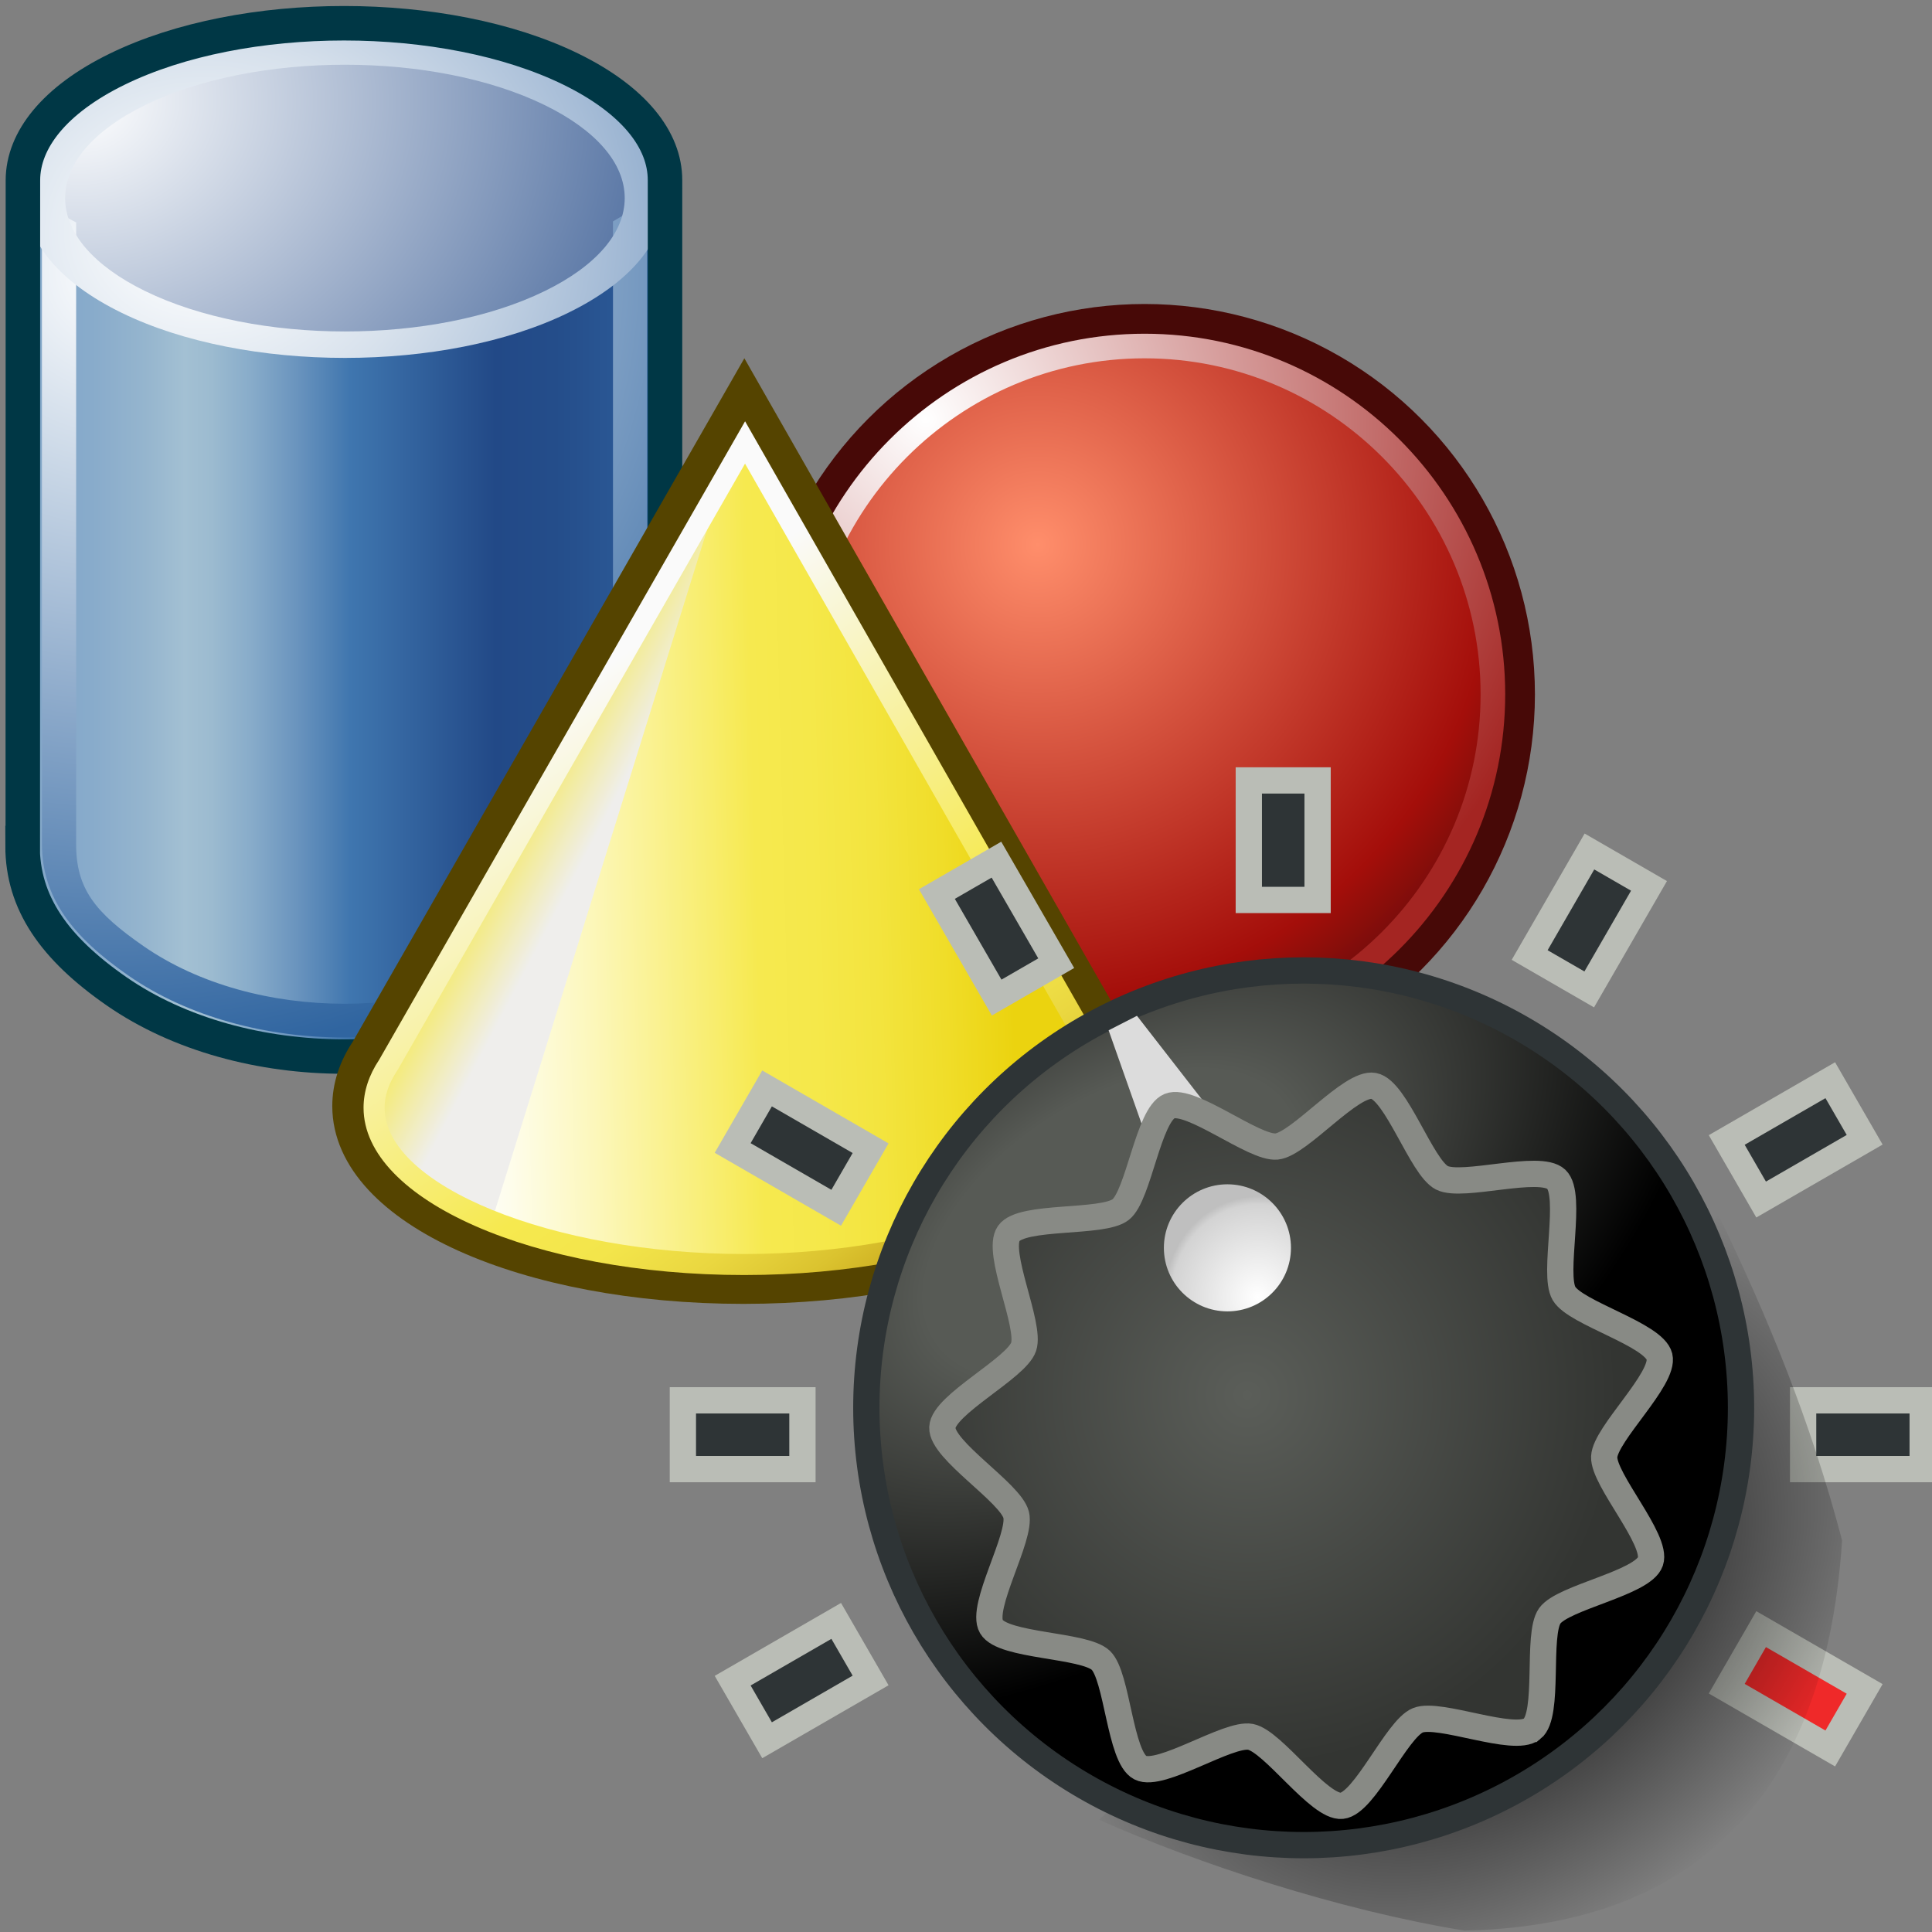 <?xml version="1.0" encoding="UTF-8" standalone="no"?>
<!-- Created with Inkscape (http://www.inkscape.org/) -->

<svg
   xmlns:i="http://ns.adobe.com/AdobeIllustrator/10.0/"
   xmlns:a="http://ns.adobe.com/AdobeSVGViewerExtensions/3.0/"
   xmlns:dc="http://purl.org/dc/elements/1.1/"
   xmlns:cc="http://creativecommons.org/ns#"
   xmlns:rdf="http://www.w3.org/1999/02/22-rdf-syntax-ns#"
   xmlns:svg="http://www.w3.org/2000/svg"
   xmlns="http://www.w3.org/2000/svg"
   xmlns:xlink="http://www.w3.org/1999/xlink"
   xmlns:sodipodi="http://sodipodi.sourceforge.net/DTD/sodipodi-0.dtd"
   xmlns:inkscape="http://www.inkscape.org/namespaces/inkscape"
   width="48px"
   height="48px"
   id="svg2383"
   sodipodi:version="0.32"
   inkscape:version="0.92.4 (5da689c313, 2019-01-14)"
   sodipodi:docname="rendergeometrysettings.svg"
   inkscape:output_extension="org.inkscape.output.svg.inkscape"
   version="1.1">
  <rect width="100%" height="100%" fill="#808080" stroke="none"/>
  <defs
     id="defs2385">
    <linearGradient
       inkscape:collect="always"
       id="linearGradient3229">
      <stop
         style="stop-color:#000000;stop-opacity:1;"
         offset="0"
         id="stop3231" />
      <stop
         style="stop-color:#000000;stop-opacity:0;"
         offset="1"
         id="stop3233" />
    </linearGradient>
    <linearGradient
       id="linearGradient3217">
      <stop
         style="stop-color:#5b5e59;stop-opacity:1;"
         offset="0"
         id="stop3219" />
      <stop
         style="stop-color:#333532;stop-opacity:1;"
         offset="1"
         id="stop3221" />
    </linearGradient>
    <linearGradient
       id="linearGradient3207">
      <stop
         style="stop-color:#ffffff;stop-opacity:1;"
         offset="0"
         id="stop3209" />
      <stop
         id="stop3215"
         offset="0.92"
         style="stop-color:#d3d3d3;stop-opacity:1;" />
      <stop
         style="stop-color:#bfbfbf;stop-opacity:1;"
         offset="1"
         id="stop3211" />
    </linearGradient>
    <linearGradient
       id="linearGradient3195">
      <stop
         style="stop-color:#575a55;stop-opacity:1;"
         offset="0"
         id="stop3197" />
      <stop
         id="stop3225"
         offset="0.31"
         style="stop-color:#575a55;stop-opacity:1;" />
      <stop
         style="stop-color:#000000;stop-opacity:1;"
         offset="1"
         id="stop3199" />
    </linearGradient>
    <inkscape:perspective
       sodipodi:type="inkscape:persp3d"
       inkscape:vp_x="0 : 24 : 1"
       inkscape:vp_y="0 : 1000 : 0"
       inkscape:vp_z="48 : 24 : 1"
       inkscape:persp3d-origin="24 : 16 : 1"
       id="perspective2391" />
    <radialGradient
       inkscape:collect="always"
       xlink:href="#linearGradient3195"
       id="radialGradient3201"
       cx="16.603"
       cy="17.937"
       fx="16.603"
       fy="17.937"
       r="19.071"
       gradientUnits="userSpaceOnUse"
       gradientTransform="matrix(1.249,-0.842,0.487,0.722,-12.858,18.962)" />
    <radialGradient
       inkscape:collect="always"
       xlink:href="#linearGradient3207"
       id="radialGradient3213"
       cx="23.134"
       cy="19.661"
       fx="23.134"
       fy="19.661"
       r="2.698"
       gradientUnits="userSpaceOnUse"
       gradientTransform="matrix(-1.47,-0.076,0.082,-1.586,55.231,52.91)" />
    <radialGradient
       inkscape:collect="always"
       xlink:href="#linearGradient3217"
       id="radialGradient3223"
       cx="11.401"
       cy="12.154"
       fx="11.401"
       fy="12.154"
       r="20.196"
       gradientTransform="matrix(1,0,0,1.004,0,-0.054)"
       gradientUnits="userSpaceOnUse" />
    <radialGradient
       inkscape:collect="always"
       xlink:href="#linearGradient3229"
       id="radialGradient3235"
       cx="32.698"
       cy="33.564"
       fx="32.698"
       fy="33.564"
       r="15.111"
       gradientTransform="matrix(0.9,-0.761,0.55,0.651,-16.783,35.69)"
       gradientUnits="userSpaceOnUse" />
    <radialGradient
       inkscape:collect="always"
       xlink:href="#XMLID_514_"
       id="radialGradient22949"
       gradientUnits="userSpaceOnUse"
       gradientTransform="matrix(-1,0,0,1,55.359,0)"
       cx="-64.877"
       cy="220.876"
       fx="-64.877"
       fy="220.876"
       r="14.119" />
    <radialGradient
       gradientUnits="userSpaceOnUse"
       gradientTransform="matrix(-1,0,0,1,55.359,0)"
       fy="220.876"
       fx="-64.877"
       r="14.119"
       cy="220.876"
       cx="-64.877"
       id="XMLID_514_">
      <stop
         id="stop7514"
         style="stop-color:#ff8e6b;stop-opacity:1;"
         offset="0" />
      <stop
         id="stop7516"
         style="stop-color:#A40E0A"
         offset="0.826" />
      <stop
         id="stop7518"
         style="stop-color:#660D0B"
         offset="1" />
      <a:midPointStop
         style="stop-color:#FFFFFF"
         offset="0" />
      <a:midPointStop
         style="stop-color:#FFFFFF"
         offset="0.5" />
      <a:midPointStop
         style="stop-color:#A40E0A"
         offset="0.826" />
      <a:midPointStop
         style="stop-color:#A40E0A"
         offset="0.5" />
      <a:midPointStop
         style="stop-color:#660D0B"
         offset="1" />
    </radialGradient>
    <radialGradient
       inkscape:collect="always"
       xlink:href="#XMLID_515_"
       id="radialGradient22951"
       gradientUnits="userSpaceOnUse"
       gradientTransform="matrix(-1,0,0,1,55.359,0)"
       cx="-62.017"
       cy="217.679"
       fx="-62.017"
       fy="217.679"
       r="17.176" />
    <radialGradient
       id="XMLID_515_"
       cx="-62.017"
       cy="217.679"
       r="17.176"
       fx="-62.017"
       fy="217.679"
       gradientTransform="matrix(-1,0,0,1,55.359,0)"
       gradientUnits="userSpaceOnUse">
      <stop
         offset="0"
         style="stop-color:#FFFFFF"
         id="stop7525" />
      <stop
         offset="1"
         style="stop-color:#A42522"
         id="stop7527" />
      <a:midPointStop
         offset="0"
         style="stop-color:#FFFFFF" />
      <a:midPointStop
         offset="0.5"
         style="stop-color:#FFFFFF" />
      <a:midPointStop
         offset="1"
         style="stop-color:#A42522" />
    </radialGradient>
    <linearGradient
       inkscape:collect="always"
       xlink:href="#XMLID_517_"
       id="linearGradient8411"
       gradientUnits="userSpaceOnUse"
       gradientTransform="matrix(1.177,0,0,1.177,107.068,-253.245)"
       x1="-100.206"
       y1="222.647"
       x2="-83.826"
       y2="222.647" />
    <linearGradient
       gradientTransform="translate(191.69)"
       y2="222.647"
       x2="-83.826"
       y1="222.647"
       x1="-100.206"
       gradientUnits="userSpaceOnUse"
       id="XMLID_517_">
      <stop
         id="stop7539"
         style="stop-color:#84A8C9"
         offset="0.028" />
      <stop
         id="stop7541"
         style="stop-color:#88ABCB"
         offset="0.108" />
      <stop
         id="stop7543"
         style="stop-color:#95B5CE"
         offset="0.191" />
      <stop
         id="stop7545"
         style="stop-color:#A3C0D3"
         offset="0.253" />
      <stop
         id="stop7547"
         style="stop-color:#9CBBD0"
         offset="0.294" />
      <stop
         id="stop7549"
         style="stop-color:#88ACCA"
         offset="0.355" />
      <stop
         id="stop7551"
         style="stop-color:#6A94BE"
         offset="0.427" />
      <stop
         id="stop7553"
         style="stop-color:#4177AF"
         offset="0.508" />
      <stop
         id="stop7555"
         style="stop-color:#3F76AF"
         offset="0.511" />
      <stop
         id="stop7557"
         style="stop-color:#224987"
         offset="0.736" />
      <stop
         id="stop7559"
         style="stop-color:#244D8A"
         offset="0.829" />
      <stop
         id="stop7561"
         style="stop-color:#2A5794"
         offset="0.924" />
      <stop
         id="stop7563"
         style="stop-color:#3065A0"
         offset="1" />
      <a:midPointStop
         style="stop-color:#84A8C9"
         offset="0.028" />
      <a:midPointStop
         style="stop-color:#84A8C9"
         offset="0.7" />
      <a:midPointStop
         style="stop-color:#A3C0D3"
         offset="0.253" />
      <a:midPointStop
         style="stop-color:#A3C0D3"
         offset="0.625" />
      <a:midPointStop
         style="stop-color:#3F76AF"
         offset="0.511" />
      <a:midPointStop
         style="stop-color:#3F76AF"
         offset="0.5" />
      <a:midPointStop
         style="stop-color:#224987"
         offset="0.736" />
      <a:midPointStop
         style="stop-color:#224987"
         offset="0.702" />
      <a:midPointStop
         style="stop-color:#3065A0"
         offset="1" />
    </linearGradient>
    <radialGradient
       inkscape:collect="always"
       xlink:href="#XMLID_518_"
       id="radialGradient8408"
       gradientUnits="userSpaceOnUse"
       gradientTransform="matrix(-1.177,0,0,0.997,-53.022,-219.683)"
       cx="-37.291"
       cy="214.005"
       fx="-37.291"
       fy="214.005"
       r="19.446" />
    <radialGradient
       gradientUnits="userSpaceOnUse"
       gradientTransform="matrix(-1,0,0,0.847,55.653,28.519)"
       fy="214.005"
       fx="-37.291"
       r="19.446"
       cy="214.005"
       cx="-37.291"
       id="XMLID_518_">
      <stop
         id="stop7568"
         style="stop-color:#FFFFFF"
         offset="0" />
      <stop
         id="stop7570"
         style="stop-color:#224987"
         offset="1" />
      <a:midPointStop
         style="stop-color:#FFFFFF"
         offset="0" />
      <a:midPointStop
         style="stop-color:#FFFFFF"
         offset="0.5" />
      <a:midPointStop
         style="stop-color:#224987"
         offset="1" />
    </radialGradient>
    <radialGradient
       inkscape:collect="always"
       xlink:href="#XMLID_519_"
       id="radialGradient22957"
       gradientUnits="userSpaceOnUse"
       gradientTransform="matrix(-1,0,0,1,55.653,0)"
       cx="-38.266"
       cy="214.142"
       fx="-38.266"
       fy="214.142"
       r="20.102" />
    <radialGradient
       id="XMLID_519_"
       cx="-38.266"
       cy="214.142"
       r="20.102"
       fx="-38.266"
       fy="214.142"
       gradientTransform="matrix(-1,0,0,1,55.653,0)"
       gradientUnits="userSpaceOnUse">
      <stop
         offset="0"
         style="stop-color:#FFFFFF"
         id="stop7577" />
      <stop
         offset="1"
         style="stop-color:#3065A0"
         id="stop7579" />
      <a:midPointStop
         offset="0"
         style="stop-color:#FFFFFF" />
      <a:midPointStop
         offset="0.5"
         style="stop-color:#FFFFFF" />
      <a:midPointStop
         offset="1"
         style="stop-color:#3065A0" />
    </radialGradient>
    <radialGradient
       inkscape:collect="always"
       xlink:href="#XMLID_520_"
       id="radialGradient8416"
       gradientUnits="userSpaceOnUse"
       gradientTransform="matrix(1,0,0,0.847,0,28.519)"
       cx="96.07"
       cy="217.459"
       fx="96.07"
       fy="217.459"
       r="30.602" />
    <radialGradient
       id="XMLID_520_"
       cx="96.07"
       cy="217.459"
       r="30.602"
       fx="96.07"
       fy="217.459"
       gradientTransform="matrix(1,0,0,0.847,0,28.519)"
       gradientUnits="userSpaceOnUse">
      <stop
         offset="0"
         style="stop-color:#FFFFFF"
         id="stop7586" />
      <stop
         offset="0.066"
         style="stop-color:#F4F7FA"
         id="stop7588" />
      <stop
         offset="0.182"
         style="stop-color:#D7E1EC"
         id="stop7590" />
      <stop
         offset="0.335"
         style="stop-color:#A7BDD7"
         id="stop7592" />
      <stop
         offset="0.516"
         style="stop-color:#668DB9"
         id="stop7594" />
      <stop
         offset="0.652"
         style="stop-color:#3065A0"
         id="stop7596" />
      <stop
         offset="0.916"
         style="stop-color:#1A3A6B"
         id="stop7598" />
      <a:midPointStop
         offset="0"
         style="stop-color:#FFFFFF" />
      <a:midPointStop
         offset="0.583"
         style="stop-color:#FFFFFF" />
      <a:midPointStop
         offset="0.652"
         style="stop-color:#3065A0" />
      <a:midPointStop
         offset="0.5"
         style="stop-color:#3065A0" />
      <a:midPointStop
         offset="0.916"
         style="stop-color:#1A3A6B" />
    </radialGradient>
    <linearGradient
       inkscape:collect="always"
       xlink:href="#XMLID_521_"
       id="linearGradient22961"
       gradientUnits="userSpaceOnUse"
       gradientTransform="matrix(1.137,0,0,1.137,-103.079,-229.983)"
       x1="103.99"
       y1="229.561"
       x2="118.07"
       y2="229.189" />
    <linearGradient
       y2="229.189"
       x2="118.07"
       y1="229.561"
       x1="103.99"
       gradientUnits="userSpaceOnUse"
       id="XMLID_521_">
      <stop
         id="stop7607"
         style="stop-color:#FFFFFF"
         offset="0" />
      <stop
         id="stop7609"
         style="stop-color:#FEFDEC"
         offset="0.078" />
      <stop
         id="stop7611"
         style="stop-color:#FCF7BB"
         offset="0.236" />
      <stop
         id="stop7613"
         style="stop-color:#F8ED6D"
         offset="0.459" />
      <stop
         id="stop7615"
         style="stop-color:#F6E94F"
         offset="0.539" />
      <stop
         id="stop7617"
         style="stop-color:#F5E84A"
         offset="0.641" />
      <stop
         id="stop7619"
         style="stop-color:#F3E43E"
         offset="0.755" />
      <stop
         id="stop7621"
         style="stop-color:#F0DD29"
         offset="0.876" />
      <stop
         id="stop7623"
         style="stop-color:#EBD30F"
         offset="1" />
      <stop
         id="stop7625"
         style="stop-color:#EBD30F"
         offset="1" />
      <a:midPointStop
         style="stop-color:#FFFFFF"
         offset="0" />
      <a:midPointStop
         style="stop-color:#FFFFFF"
         offset="0.549" />
      <a:midPointStop
         style="stop-color:#F6E94F"
         offset="0.539" />
      <a:midPointStop
         style="stop-color:#F6E94F"
         offset="0.683" />
      <a:midPointStop
         style="stop-color:#EBD30F"
         offset="1" />
    </linearGradient>
    <linearGradient
       inkscape:collect="always"
       xlink:href="#XMLID_523_"
       id="linearGradient22963"
       gradientUnits="userSpaceOnUse"
       gradientTransform="matrix(1.137,0,0,1.137,-103.079,-229.983)"
       x1="107.77"
       y1="228.699"
       x2="105.604"
       y2="227.569" />
    <linearGradient
       y2="227.569"
       x2="105.604"
       y1="228.699"
       x1="107.77"
       gradientUnits="userSpaceOnUse"
       id="XMLID_523_">
      <stop
         id="stop7637"
         style="stop-color:#EFEEEC"
         offset="0" />
      <stop
         id="stop7639"
         style="stop-color:#F6E94F"
         offset="1" />
      <a:midPointStop
         style="stop-color:#EFEEEC"
         offset="0" />
      <a:midPointStop
         style="stop-color:#EFEEEC"
         offset="0.5" />
      <a:midPointStop
         style="stop-color:#F6E94F"
         offset="1" />
    </linearGradient>
    <linearGradient
       inkscape:collect="always"
       xlink:href="#XMLID_524_"
       id="linearGradient22965"
       gradientUnits="userSpaceOnUse"
       x1="105.57"
       y1="226.415"
       x2="115.738"
       y2="240.775" />
    <linearGradient
       id="XMLID_524_"
       gradientUnits="userSpaceOnUse"
       x1="105.57"
       y1="226.415"
       x2="115.738"
       y2="240.775">
      <stop
         offset="0"
         style="stop-color:#FAFAFA"
         id="stop7648" />
      <stop
         offset="0.579"
         style="stop-color:#F6E94F"
         id="stop7650" />
      <stop
         offset="0.693"
         style="stop-color:#F3E54B"
         id="stop7652" />
      <stop
         offset="0.793"
         style="stop-color:#EAD740"
         id="stop7654" />
      <stop
         offset="0.888"
         style="stop-color:#DBC32F"
         id="stop7656" />
      <stop
         offset="0.98"
         style="stop-color:#C8A61A"
         id="stop7658" />
      <stop
         offset="1"
         style="stop-color:#C3A016"
         id="stop7660" />
      <a:midPointStop
         offset="0"
         style="stop-color:#FAFAFA" />
      <a:midPointStop
         offset="0.5"
         style="stop-color:#FAFAFA" />
      <a:midPointStop
         offset="0.579"
         style="stop-color:#F6E94F" />
      <a:midPointStop
         offset="0.733"
         style="stop-color:#F6E94F" />
      <a:midPointStop
         offset="1"
         style="stop-color:#C3A016" />
    </linearGradient>
  </defs>
  <sodipodi:namedview
     id="base"
     pagecolor="#ffffff"
     bordercolor="#666666"
     borderopacity="1.0"
     inkscape:pageopacity="0.0"
     inkscape:pageshadow="2"
     inkscape:zoom="15.75"
     inkscape:cx="3.8095234"
     inkscape:cy="24.022222"
     inkscape:current-layer="layer1"
     showgrid="true"
     inkscape:grid-bbox="true"
     inkscape:document-units="px"
     inkscape:window-width="2880"
     inkscape:window-height="1557"
     inkscape:window-x="-8"
     inkscape:window-y="-8"
     inkscape:window-maximized="1"
     inkscape:snap-global="false" />
  <g
     id="layer1"
     inkscape:label="Layer 1"
     inkscape:groupmode="layer">
    <g
       id="g119456"
       transform="matrix(0.828,0,0,0.828,9.557,7.75)">
      <g
         transform="matrix(1.035,0,0,1.035,-15.208,-14.912)"
         id="g22880">
        <circle
           style="fill:url(#radialGradient22949);stroke:#470907;stroke-width:1.02"
           id="circle7520"
           r="9.443"
           cy="224.694"
           cx="122.958"
           i:knockout="Off"
           transform="matrix(1.137,0,0,1.137,-103.079,-229.983)" />
        <g
           id="g7522"
           transform="matrix(1.137,0,0,1.137,-103.079,-229.983)">
          <radialGradient
             gradientUnits="userSpaceOnUse"
             gradientTransform="matrix(-1,0,0,1,55.359,0)"
             fy="217.679"
             fx="-62.017"
             r="17.176"
             cy="217.679"
             cx="-62.017"
             id="radialGradient16991">
            <stop
               id="stop16993"
               style="stop-color:#FFFFFF"
               offset="0" />
            <stop
               id="stop16995"
               style="stop-color:#A42522"
               offset="1" />
            <a:midPointStop
               style="stop-color:#FFFFFF"
               offset="0" />
            <a:midPointStop
               style="stop-color:#FFFFFF"
               offset="0.5" />
            <a:midPointStop
               style="stop-color:#A42522"
               offset="1" />
          </radialGradient>
          <path
             style="fill:url(#radialGradient22951)"
             id="path7529"
             d="m 122.958,215.499 c -5.069,0 -9.195,4.125 -9.195,9.195 0,5.07 4.126,9.195 9.195,9.195 5.07,0 9.195,-4.125 9.195,-9.195 0,-5.07 -4.125,-9.195 -9.195,-9.195 z m 0,17.762 c -4.724,0 -8.567,-3.843 -8.567,-8.567 0,-4.724 3.844,-8.568 8.567,-8.568 4.723,0 8.568,3.845 8.568,8.568 0,4.724 -3.844,8.567 -8.568,8.567 z"
             i:knockout="Off"
             inkscape:connector-curvature="0" />
        </g>
      </g>
      <path
         i:knockout="Off"
         d="M 8.416,-4.805 V 15.664 l 0.005,-0.001 c 0,1.709 -0.94,3.417 -2.822,4.724 -3.765,2.607 -9.866,2.607 -13.63,0 -1.883,-1.304 -2.823,-2.662 -2.823,-4.371 V -4.804"
         id="path7565"
         style="fill:url(#linearGradient8411)"
         inkscape:connector-curvature="0" />
      <path
         i:knockout="Off"
         d="m -8.029,-7.284 c -3.762,1.841 -3.762,4.826 0,6.665 3.761,1.839 9.858,1.839 13.622,0 3.761,-1.839 3.761,-4.824 -0.001,-6.665 -3.762,-1.839 -9.86,-1.839 -13.62,0 z"
         id="path7572"
         style="fill:url(#radialGradient8408)"
         inkscape:connector-curvature="0" />
      <g
         transform="matrix(1.177,0,0,1.177,-118.515,-253.245)"
         i:knockout="Off"
         id="g7574">
        <radialGradient
           id="radialGradient17001"
           cx="-38.266"
           cy="214.142"
           r="20.102"
           fx="-38.266"
           fy="214.142"
           gradientTransform="matrix(-1,0,0,1,55.653,0)"
           gradientUnits="userSpaceOnUse">
          <stop
             offset="0"
             style="stop-color:#FFFFFF"
             id="stop17003" />
          <stop
             offset="1"
             style="stop-color:#3065A0"
             id="stop17005" />
          <a:midPointStop
             offset="0"
             style="stop-color:#FFFFFF" />
          <a:midPointStop
             offset="0.5"
             style="stop-color:#FFFFFF" />
          <a:midPointStop
             offset="1"
             style="stop-color:#3065A0" />
        </radialGradient>
        <path
           i:knockout="Off"
           d="m 107.384,212.338 v 16.075 c 0,1.376 -0.787,2.68 -2.215,3.67 -3.034,2.101 -7.97,2.101 -11.004,0 -1.432,-0.992 -2.215,-1.996 -2.21,-3.372 v -16.289 l 0.872,0.457 v 15.833 c -0.006,1.149 0.477,1.757 1.721,2.619 2.822,1.956 7.416,1.956 10.24,0 1.24,-0.86 1.725,-1.769 1.725,-2.918 v -15.56 z"
           id="path7581"
           style="fill:url(#radialGradient22957)"
           inkscape:connector-curvature="0" />
      </g>
      <g
         transform="matrix(1.177,0,0,1.177,-118.515,-252.752)"
         id="g7583">
        <radialGradient
           id="radialGradient17009"
           cx="96.07"
           cy="217.459"
           r="30.602"
           fx="96.07"
           fy="217.459"
           gradientTransform="matrix(1,0,0,0.847,0,28.519)"
           gradientUnits="userSpaceOnUse">
          <stop
             offset="0"
             style="stop-color:#FFFFFF"
             id="stop17011" />
          <stop
             offset="0.066"
             style="stop-color:#F4F7FA"
             id="stop17013" />
          <stop
             offset="0.182"
             style="stop-color:#D7E1EC"
             id="stop17015" />
          <stop
             offset="0.335"
             style="stop-color:#A7BDD7"
             id="stop17017" />
          <stop
             offset="0.516"
             style="stop-color:#668DB9"
             id="stop17019" />
          <stop
             offset="0.652"
             style="stop-color:#3065A0"
             id="stop17021" />
          <stop
             offset="0.916"
             style="stop-color:#1A3A6B"
             id="stop17023" />
          <a:midPointStop
             offset="0"
             style="stop-color:#FFFFFF" />
          <a:midPointStop
             offset="0.583"
             style="stop-color:#FFFFFF" />
          <a:midPointStop
             offset="0.652"
             style="stop-color:#3065A0" />
          <a:midPointStop
             offset="0.5"
             style="stop-color:#3065A0" />
          <a:midPointStop
             offset="0.916"
             style="stop-color:#1A3A6B" />
        </radialGradient>
        <path
           i:knockout="Off"
           d="m 93.979,208.919 c -1.574,0.771 -2.439,1.806 -2.441,2.921 v 0 c 0,1.115 0.867,2.151 2.441,2.921 3.143,1.538 8.258,1.538 11.4,0 1.574,-0.77 2.44,-1.806 2.44,-2.921 0,-1.114 -0.866,-2.15 -2.44,-2.921 -3.142,-1.537 -8.257,-1.537 -11.4,0 z m 0.604,5.29 c -1.313,-0.643 -2.036,-1.484 -2.036,-2.369 0.001,-0.885 0.724,-1.727 2.036,-2.369 v 0 c 2.811,-1.374 7.382,-1.374 10.193,0 1.313,0.643 2.036,1.484 2.036,2.369 0,0.885 -0.723,1.727 -2.036,2.369 -2.81,1.375 -7.382,1.375 -10.193,0 z m -0.604,-5.29 z"
           id="path7600"
           style="fill:url(#radialGradient8416)"
           inkscape:connector-curvature="0" />
      </g>
      <path
         sodipodi:nodetypes="ccsccccssc"
         d="m 8.412,-3.953 -5.88e-4,19.617 c 0,1.709 -0.94,3.419 -2.822,4.723 -3.763,2.607 -9.866,2.607 -13.631,0 -1.882,-1.306 -2.824,-2.663 -2.824,-4.372 l 0.007,0.001 0.004,-19.973 c 0.004,-1.199 0.943,-2.406 2.826,-3.326 3.76,-1.839 9.858,-1.839 13.62,0 1.884,0.923 2.824,2.122 2.82,3.331 z"
         style="fill:none;stroke:#003745;stroke-width:1.035;stroke-opacity:1"
         id="path7602"
         inkscape:connector-curvature="0" />
      <g
         transform="matrix(1.035,0,0,1.035,-13.508,-15.933)"
         id="g22865">
        <path
           style="fill:url(#linearGradient22961)"
           id="path7627"
           d="m 34.745,37.919 c 0,3.257 -4.03,5.65 -11.648,5.65 -6.709,0 -11.037,-2.536 -11.037,-5.579 0.009,-0.128 0.042,-0.255 0.098,-0.354 L 23.165,18.131 c 0.132,-0.235 0.348,-0.235 0.48,0 l 11.005,19.446 c 0.053,0.094 0.086,0.215 0.095,0.342 z"
           i:knockout="Off"
           inkscape:connector-curvature="0" />
        <path
           style="fill:url(#linearGradient22963)"
           id="path7641"
           d="m 23.577,17.925 -7.597,24.391 c -3.218,-1.042 -4.262,-3.606 -3.822,-4.68 L 23.424,17.925 Z"
           a:adobe-blending-mode="darken"
           i:knockout="Off"
           inkscape:connector-curvature="0" />
        <path
           style="fill:none;stroke:#554400;stroke-width:1.159;stroke-opacity:1"
           id="path7643"
           d="m 34.421,37.083 c 0.24,0.426 0.367,0.875 0.367,1.336 0,2.91 -5.076,5.153 -11.338,5.153 -6.261,0 -11.338,-2.244 -11.338,-5.153 0,-0.543 0.176,-1.066 0.505,-1.559 L 23.478,17.905 Z"
           i:knockout="Off"
           inkscape:connector-curvature="0" />
        <g
           id="g7645"
           transform="matrix(1.137,0,0,1.137,-103.079,-229.983)">
          <linearGradient
             y2="240.775"
             x2="115.738"
             y1="226.415"
             x1="105.57"
             gradientUnits="userSpaceOnUse"
             id="linearGradient17032">
            <stop
               id="stop17034"
               style="stop-color:#FAFAFA"
               offset="0" />
            <stop
               id="stop17036"
               style="stop-color:#F6E94F"
               offset="0.579" />
            <stop
               id="stop17038"
               style="stop-color:#F3E54B"
               offset="0.693" />
            <stop
               id="stop17040"
               style="stop-color:#EAD740"
               offset="0.793" />
            <stop
               id="stop17042"
               style="stop-color:#DBC32F"
               offset="0.888" />
            <stop
               id="stop17044"
               style="stop-color:#C8A61A"
               offset="0.98" />
            <stop
               id="stop17046"
               style="stop-color:#C3A016"
               offset="1" />
            <a:midPointStop
               style="stop-color:#FAFAFA"
               offset="0" />
            <a:midPointStop
               style="stop-color:#FAFAFA"
               offset="0.5" />
            <a:midPointStop
               style="stop-color:#F6E94F"
               offset="0.579" />
            <a:midPointStop
               style="stop-color:#F6E94F"
               offset="0.733" />
            <a:midPointStop
               style="stop-color:#C3A016"
               offset="1" />
          </linearGradient>
          <path
             style="fill:url(#linearGradient22965)"
             id="path7662"
             d="m 111.095,219.005 -9.098,15.874 c -0.265,0.398 -0.398,0.811 -0.398,1.224 0,2.352 4.354,4.265 9.705,4.265 5.351,0 9.705,-1.913 9.705,-4.265 0,-0.352 -0.097,-0.702 -0.287,-1.043 -0.002,-0.002 -9.395,-16.461 -9.395,-16.461 z m -8.959,17.098 c 0,-0.306 0.104,-0.617 0.309,-0.927 l 0.028,-0.045 c 0,0 8.411,-14.68 8.853,-15.452 0.442,0.774 8.929,15.646 8.929,15.646 0.145,0.258 0.219,0.521 0.219,0.778 0,1.986 -4.284,3.729 -9.169,3.729 -4.885,0 -9.169,-1.743 -9.169,-3.729 z"
             i:knockout="Off"
             inkscape:connector-curvature="0" />
        </g>
      </g>
    </g>
    <g
       id="g117341"
       transform="matrix(0.653,0,0,0.653,16.676,18.373)">
      <rect
         transform="matrix(-0.866,-0.5,0.5,-0.866,0,0)"
         style="display:inline;overflow:visible;visibility:visible;opacity:1;fill:#ef2929;fill-opacity:1;fill-rule:evenodd;stroke:#babdb6;stroke-width:1;stroke-linecap:butt;stroke-linejoin:miter;stroke-miterlimit:4;stroke-dasharray:none;stroke-dashoffset:0;stroke-opacity:1;marker:none;marker-start:none;marker-mid:none;marker-end:none;enable-background:accumulate"
         id="rect3301"
         width="4.549"
         height="2.617"
         x="-57.386"
         y="-11.195" />
      <rect
         transform="scale(-1,1)"
         style="display:inline;overflow:visible;visibility:visible;opacity:1;fill:#2e3436;fill-opacity:1;fill-rule:evenodd;stroke:#babdb6;stroke-width:1;stroke-linecap:butt;stroke-linejoin:miter;stroke-miterlimit:4;stroke-dasharray:none;stroke-dashoffset:0;stroke-opacity:1;marker:none;marker-start:none;marker-mid:none;marker-end:none;enable-background:accumulate"
         id="rect3273"
         width="4.549"
         height="2.617"
         x="-47.615"
         y="25.142" />
      <path
         sodipodi:nodetypes="ccccc"
         id="path3203"
         d="m 16.279,41.101 c 3.728,1.663 9.141,3.442 13.897,4.216 8.104,-0.167 13.693,-4.412 14.372,-14.846 -1.201,-4.571 -2.86,-8.569 -4.692,-12.352 z"
         style="fill:url(#radialGradient3235);fill-opacity:1;fill-rule:evenodd;stroke:none;stroke-width:1px;stroke-linecap:butt;stroke-linejoin:miter;stroke-opacity:1"
         inkscape:connector-curvature="0" />
      <circle
         transform="matrix(0.896,0,0,0.896,1.848,2.358)"
         id="path2413"
         style="display:inline;overflow:visible;visibility:visible;opacity:1;fill:url(#radialGradient3201);fill-opacity:1;fill-rule:evenodd;stroke:#2e3436;stroke-width:1.116;stroke-linecap:butt;stroke-linejoin:miter;stroke-miterlimit:4;stroke-dasharray:none;stroke-dashoffset:0;stroke-opacity:1;marker:none;marker-start:none;marker-mid:none;marker-end:none;enable-background:accumulate"
         cx="24.794"
         cy="25.746"
         r="18.571" />
      <path
         sodipodi:nodetypes="ccccc"
         id="path3227"
         d="m 18.349,15.9 -1.707,-4.836 1.078,-0.552 3.304,4.251 z"
         style="fill:#dcdcdc;fill-opacity:1;fill-rule:evenodd;stroke:none;stroke-width:1px;stroke-linecap:butt;stroke-linejoin:miter;stroke-opacity:1"
         inkscape:connector-curvature="0" />
      <path
         transform="matrix(0.698,0,0,0.698,13.959,16.461)"
         d="m 26.921,30.349 c -0.978,0.774 -5.063,-0.939 -6.22,-0.471 -1.157,0.468 -2.904,4.538 -4.145,4.661 -1.241,0.123 -3.752,-3.527 -4.978,-3.759 -1.226,-0.232 -4.896,2.248 -6.007,1.68 -1.111,-0.568 -1.25,-4.996 -2.155,-5.854 -0.906,-0.858 -5.334,-0.756 -5.962,-1.835 -0.627,-1.078 1.65,-4.878 1.351,-6.09 -0.298,-1.211 -4.079,-3.52 -4.024,-4.767 0.055,-1.246 4.025,-3.212 4.429,-4.392 C -0.386,8.343 -2.318,4.357 -1.598,3.338 -0.878,2.32 3.525,2.813 4.503,2.038 5.481,1.264 6.011,-3.134 7.167,-3.602 c 1.157,-0.468 4.594,2.327 5.835,2.204 1.241,-0.123 4.065,-3.536 5.291,-3.304 1.226,0.232 2.606,4.441 3.717,5.009 1.111,0.568 5.331,-0.777 6.237,0.081 0.906,0.858 -0.209,5.145 0.419,6.224 0.627,1.078 4.905,2.228 5.204,3.44 0.298,1.211 -2.957,4.216 -3.012,5.462 -0.055,1.246 2.922,4.527 2.518,5.707 -0.404,1.18 -4.767,1.948 -5.487,2.966 -0.72,1.019 0.011,5.388 -0.967,6.162 z"
         inkscape:randomized="0"
         inkscape:rounded="0.2"
         inkscape:flatsided="false"
         sodipodi:arg2="1.1866522"
         sodipodi:arg1="0.90105284"
         sodipodi:r2="16.270235"
         sodipodi:r1="19.841751"
         sodipodi:cy="14.793651"
         sodipodi:cx="14.603175"
         sodipodi:sides="11"
         id="path3185"
         style="display:inline;overflow:visible;visibility:visible;opacity:1;fill:url(#radialGradient3223);fill-opacity:1;fill-rule:evenodd;stroke:#888a85;stroke-width:1.432;stroke-linecap:butt;stroke-linejoin:miter;stroke-miterlimit:4;stroke-dasharray:none;stroke-dashoffset:0;stroke-opacity:1;marker:none;marker-start:none;marker-mid:none;marker-end:none;enable-background:accumulate"
         sodipodi:type="star" />
      <circle
         transform="matrix(0.896,0,0,0.896,1.848,3.326)"
         id="path3205"
         style="display:inline;overflow:visible;visibility:visible;opacity:1;fill:url(#radialGradient3213);fill-opacity:1;fill-rule:evenodd;stroke:none;stroke-width:1;stroke-linecap:butt;stroke-linejoin:miter;stroke-miterlimit:4;stroke-dasharray:none;stroke-dashoffset:0;stroke-opacity:1;marker:none;marker-start:none;marker-mid:none;marker-end:none;enable-background:accumulate"
         cx="21.556"
         cy="17.873"
         r="2.698" />
      <rect
         y="25.142"
         x="0.444"
         height="2.617"
         width="4.549"
         id="rect3263"
         style="display:inline;overflow:visible;visibility:visible;opacity:1;fill:#2e3436;fill-opacity:1;fill-rule:evenodd;stroke:#babdb6;stroke-width:1;stroke-linecap:butt;stroke-linejoin:miter;stroke-miterlimit:4;stroke-dasharray:none;stroke-dashoffset:0;stroke-opacity:1;marker:none;marker-start:none;marker-mid:none;marker-end:none;enable-background:accumulate" />
      <rect
         transform="matrix(0.866,0.5,-0.5,0.866,0,0)"
         style="display:inline;overflow:visible;visibility:visible;opacity:1;fill:#2e3436;fill-opacity:1;fill-rule:evenodd;stroke:#babdb6;stroke-width:1;stroke-linecap:butt;stroke-linejoin:miter;stroke-miterlimit:4;stroke-dasharray:none;stroke-dashoffset:0;stroke-opacity:1;marker:none;marker-start:none;marker-mid:none;marker-end:none;enable-background:accumulate"
         id="rect3265"
         width="4.549"
         height="2.617"
         x="9.796"
         y="9.673" />
      <rect
         y="-8.431"
         x="10.146"
         height="2.617"
         width="4.549"
         id="rect3267"
         style="display:inline;overflow:visible;visibility:visible;opacity:1;fill:#2e3436;fill-opacity:1;fill-rule:evenodd;stroke:#babdb6;stroke-width:1;stroke-linecap:butt;stroke-linejoin:miter;stroke-miterlimit:4;stroke-dasharray:none;stroke-dashoffset:0;stroke-opacity:1;marker:none;marker-start:none;marker-mid:none;marker-end:none;enable-background:accumulate"
         transform="matrix(0.5,0.866,-0.866,0.5,0,0)" />
      <rect
         transform="rotate(90)"
         style="display:inline;overflow:visible;visibility:visible;opacity:1;fill:#2e3436;fill-opacity:1;fill-rule:evenodd;stroke:#babdb6;stroke-width:1;stroke-linecap:butt;stroke-linejoin:miter;stroke-miterlimit:4;stroke-dasharray:none;stroke-dashoffset:0;stroke-opacity:1;marker:none;marker-start:none;marker-mid:none;marker-end:none;enable-background:accumulate"
         id="rect3269"
         width="4.549"
         height="2.617"
         x="1.556"
         y="-24.593" />
      <rect
         y="33.276"
         x="-31.71"
         height="2.617"
         width="4.549"
         id="rect3275"
         style="display:inline;overflow:visible;visibility:visible;opacity:1;fill:#2e3436;fill-opacity:1;fill-rule:evenodd;stroke:#babdb6;stroke-width:1;stroke-linecap:butt;stroke-linejoin:miter;stroke-miterlimit:4;stroke-dasharray:none;stroke-dashoffset:0;stroke-opacity:1;marker:none;marker-start:none;marker-mid:none;marker-end:none;enable-background:accumulate"
         transform="matrix(-0.866,0.5,0.5,0.866,0,0)" />
      <rect
         transform="matrix(-0.5,0.866,0.866,0.5,0,0)"
         style="display:inline;overflow:visible;visibility:visible;opacity:1;fill:#2e3436;fill-opacity:1;fill-rule:evenodd;stroke:#babdb6;stroke-width:1;stroke-linecap:butt;stroke-linejoin:miter;stroke-miterlimit:4;stroke-dasharray:none;stroke-dashoffset:0;stroke-opacity:1;marker:none;marker-start:none;marker-mid:none;marker-end:none;enable-background:accumulate"
         id="rect3277"
         width="4.549"
         height="2.617"
         x="-13.779"
         y="32.386" />
      <rect
         y="-34.798"
         x="-15.88"
         height="2.617"
         width="4.549"
         id="rect3299"
         style="display:inline;overflow:visible;visibility:visible;opacity:1;fill:#2e3436;fill-opacity:1;fill-rule:evenodd;stroke:#babdb6;stroke-width:1;stroke-linecap:butt;stroke-linejoin:miter;stroke-miterlimit:4;stroke-dasharray:none;stroke-dashoffset:0;stroke-opacity:1;marker:none;marker-start:none;marker-mid:none;marker-end:none;enable-background:accumulate"
         transform="matrix(0.866,-0.5,-0.5,-0.866,0,0)" />
    </g>
  </g>
</svg>
